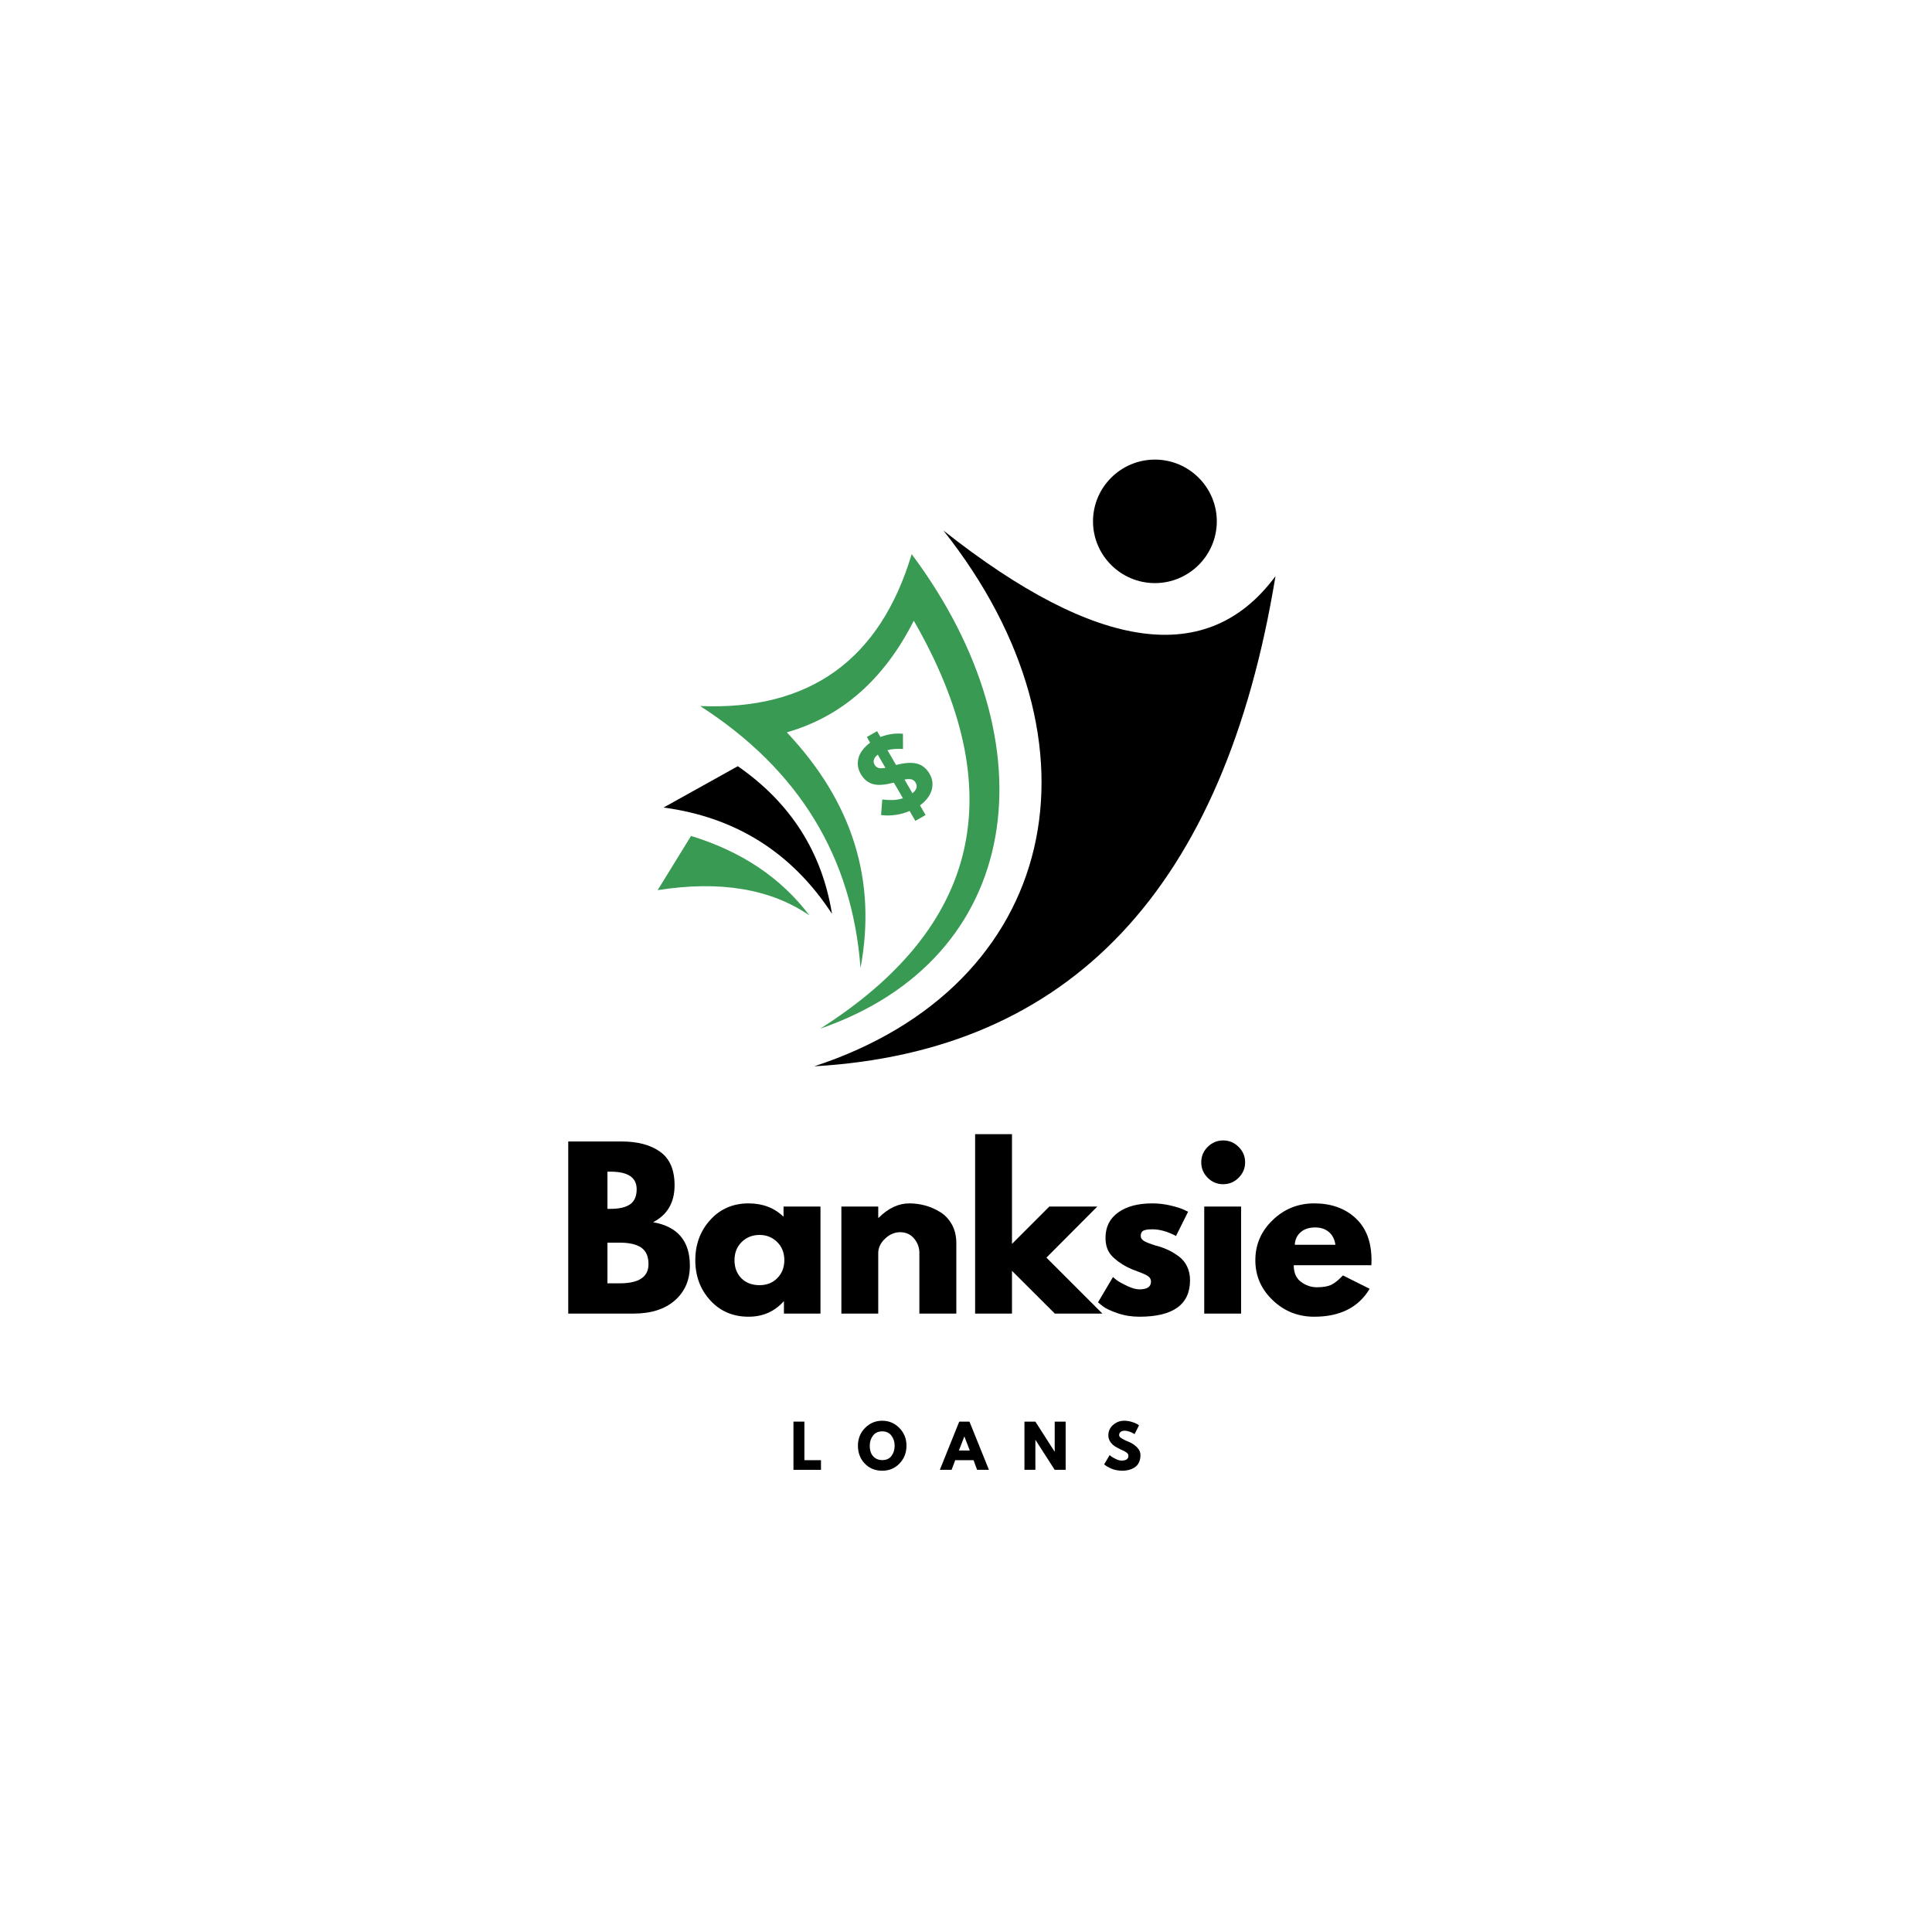 <svg xmlns="http://www.w3.org/2000/svg" xmlns:xlink="http://www.w3.org/1999/xlink" width="500" zoomAndPan="magnify" viewBox="0 0 375 375" height="500" preserveAspectRatio="xMidYMid meet" version="1.0"><defs><g/><clipPath id="f5aef0ffa9"><path d="M 127.605 162 L 158 162 L 158 178 L 127.605 178 Z M 127.605 162 " clip-rule="nonzero"/></clipPath><clipPath id="b7bc98e598"><path d="M 158 102 L 247.605 102 L 247.605 206.969 L 158 206.969 Z M 158 102 " clip-rule="nonzero"/></clipPath><clipPath id="09c14435ea"><path d="M 212 89.219 L 237 89.219 L 237 114 L 212 114 Z M 212 89.219 " clip-rule="nonzero"/></clipPath></defs><rect x="-37.5" width="450" fill="#ffffff" y="-37.5" height="450" fill-opacity="1"/><rect x="-37.5" width="450" fill="#ffffff" y="-37.5" height="450" fill-opacity="1"/><rect x="-37.5" width="450" fill="#ffffff" y="-37.5" height="450" fill-opacity="1"/><g clip-path="url(#f5aef0ffa9)"><path fill="#399b53" d="M 134.129 162.254 L 127.652 172.777 C 139.727 170.875 149.551 172.504 157.102 177.676 C 151.613 170.406 143.953 165.262 134.121 162.254 Z M 134.129 162.254 " fill-opacity="1" fill-rule="evenodd"/></g><path fill="#000000" d="M 128.797 156.742 C 142.836 158.625 153.738 165.504 161.488 177.375 C 159.551 165.387 153.465 155.844 143.211 148.719 Z M 128.797 156.742 " fill-opacity="1" fill-rule="evenodd"/><path fill="#399b53" d="M 135.902 137.043 C 155.047 149.363 165.422 166.316 167.023 187.887 C 170.223 170.875 165.449 155.629 152.719 142.148 C 163.387 139.094 171.605 131.871 177.367 120.48 C 196.379 153.508 190.32 179.902 159.195 199.668 C 198.617 186.043 204.539 144.5 176.957 107.559 C 170.812 128.082 157.133 137.914 135.91 137.043 Z M 135.902 137.043 " fill-opacity="1" fill-rule="evenodd"/><g clip-path="url(#b7bc98e598)"><path fill="#000000" d="M 183.121 102.98 C 215.957 144.434 205.516 191.391 158.051 206.969 C 207.816 204.098 237.648 172.387 247.57 111.832 C 234.48 129.539 212.992 126.59 183.121 102.98 Z M 183.121 102.98 " fill-opacity="1" fill-rule="evenodd"/></g><g clip-path="url(#09c14435ea)"><path fill="#000000" d="M 224.164 113.18 C 230.781 113.18 236.18 107.801 236.18 101.195 C 236.18 94.594 230.789 89.207 224.164 89.207 C 217.551 89.207 212.152 94.586 212.152 101.195 C 212.152 107.793 217.551 113.18 224.164 113.18 Z M 224.164 113.18 " fill-opacity="1" fill-rule="evenodd"/></g><path fill="#399b53" d="M 177.738 151.957 C 178.129 152.641 177.926 153.312 177.102 153.969 L 175.566 151.305 C 176.191 151.195 176.672 151.195 176.984 151.293 C 177.297 151.402 177.555 151.617 177.75 151.949 Z M 171.859 149.039 C 171.223 149.148 170.762 149.148 170.461 149.039 C 170.156 148.922 169.922 148.727 169.754 148.434 C 169.578 148.133 169.531 147.809 169.617 147.477 C 169.707 147.145 169.949 146.812 170.379 146.48 L 171.867 149.051 Z M 180.438 150.211 C 179.824 149.148 179 148.484 177.973 148.219 C 176.945 147.957 175.598 148.043 173.922 148.484 L 172.258 145.613 C 172.719 145.477 173.207 145.398 173.719 145.371 C 174.227 145.34 174.746 145.34 175.273 145.379 L 175.262 142.422 C 174.531 142.352 173.805 142.371 173.09 142.469 C 172.375 142.566 171.652 142.762 170.898 143.055 L 170.242 141.914 L 168.258 143.055 L 168.895 144.16 C 168.336 144.57 167.867 145.008 167.484 145.496 C 167.102 145.973 166.828 146.48 166.672 147.008 C 166.508 147.535 166.457 148.062 166.516 148.609 C 166.574 149.148 166.762 149.684 167.062 150.219 C 167.387 150.777 167.758 151.215 168.168 151.547 C 168.59 151.871 169.059 152.094 169.578 152.223 C 170.098 152.348 170.684 152.379 171.328 152.309 C 171.977 152.25 172.699 152.113 173.504 151.91 L 175.254 154.934 C 174.617 155.148 173.98 155.266 173.336 155.285 C 172.699 155.305 172.004 155.277 171.25 155.18 L 171.016 158.203 C 171.926 158.32 172.867 158.312 173.805 158.176 C 174.754 158.039 175.676 157.793 176.555 157.414 L 177.672 159.336 L 179.656 158.195 L 178.57 156.312 C 179.148 155.902 179.617 155.441 180 154.953 C 180.379 154.465 180.645 153.957 180.812 153.43 C 180.977 152.906 181.027 152.379 180.977 151.832 C 180.93 151.285 180.742 150.746 180.438 150.219 Z M 180.438 150.211 " fill-opacity="1" fill-rule="evenodd"/><g fill="#000000" fill-opacity="1"><g transform="translate(107.857, 254.966)"><g><path d="M 2.438 -33.406 L 12.797 -33.406 C 15.93 -33.406 18.426 -32.738 20.281 -31.406 C 22.145 -30.07 23.078 -27.906 23.078 -24.906 C 23.078 -21.562 21.688 -19.172 18.906 -17.734 C 23.664 -16.898 26.047 -14.094 26.047 -9.312 C 26.047 -6.508 25.07 -4.254 23.125 -2.547 C 21.176 -0.848 18.504 0 15.109 0 L 2.438 0 Z M 10.047 -20.328 L 10.656 -20.328 C 12.352 -20.328 13.617 -20.625 14.453 -21.219 C 15.297 -21.812 15.719 -22.785 15.719 -24.141 C 15.719 -26.41 14.031 -27.547 10.656 -27.547 L 10.047 -27.547 Z M 10.047 -5.875 L 12.438 -5.875 C 16.156 -5.875 18.016 -7.113 18.016 -9.594 C 18.016 -11.082 17.551 -12.148 16.625 -12.797 C 15.695 -13.441 14.301 -13.766 12.438 -13.766 L 10.047 -13.766 Z M 10.047 -5.875 "/></g></g></g><g fill="#000000" fill-opacity="1"><g transform="translate(134.02, 254.966)"><g><path d="M 3.844 -2.562 C 1.906 -4.688 0.938 -7.285 0.938 -10.359 C 0.938 -13.441 1.906 -16.051 3.844 -18.188 C 5.789 -20.32 8.266 -21.391 11.266 -21.391 C 14.016 -21.391 16.281 -20.523 18.062 -18.797 L 18.062 -20.781 L 25.234 -20.781 L 25.234 0 L 18.141 0 L 18.141 -2.344 L 18.062 -2.344 C 16.281 -0.375 14.016 0.609 11.266 0.609 C 8.266 0.609 5.789 -0.445 3.844 -2.562 Z M 9.938 -13.891 C 9.008 -12.973 8.547 -11.797 8.547 -10.359 C 8.547 -8.93 8.988 -7.766 9.875 -6.859 C 10.77 -5.961 11.945 -5.516 13.406 -5.516 C 14.812 -5.516 15.961 -5.973 16.859 -6.891 C 17.766 -7.805 18.219 -8.969 18.219 -10.375 C 18.219 -11.801 17.754 -12.973 16.828 -13.891 C 15.898 -14.805 14.758 -15.266 13.406 -15.266 C 12.031 -15.266 10.875 -14.805 9.938 -13.891 Z M 9.938 -13.891 "/></g></g></g><g fill="#000000" fill-opacity="1"><g transform="translate(160.872, 254.966)"><g><path d="M 2.438 0 L 2.438 -20.781 L 9.594 -20.781 L 9.594 -18.594 L 9.672 -18.594 C 11.535 -20.457 13.523 -21.391 15.641 -21.391 C 16.66 -21.391 17.676 -21.254 18.688 -20.984 C 19.695 -20.711 20.664 -20.289 21.594 -19.719 C 22.531 -19.156 23.289 -18.352 23.875 -17.312 C 24.457 -16.27 24.75 -15.062 24.75 -13.688 L 24.75 0 L 17.578 0 L 17.578 -11.75 C 17.578 -12.82 17.234 -13.766 16.547 -14.578 C 15.859 -15.391 14.957 -15.797 13.844 -15.797 C 12.77 -15.797 11.789 -15.375 10.906 -14.531 C 10.031 -13.695 9.594 -12.77 9.594 -11.75 L 9.594 0 Z M 2.438 0 "/></g></g></g><g fill="#000000" fill-opacity="1"><g transform="translate(186.832, 254.966)"><g><path d="M 26.156 -20.781 L 16.281 -10.859 L 27.141 0 L 17.906 0 L 9.594 -8.297 L 9.594 0 L 2.438 0 L 2.438 -34.828 L 9.594 -34.828 L 9.594 -13.531 L 16.844 -20.781 Z M 26.156 -20.781 "/></g></g></g><g fill="#000000" fill-opacity="1"><g transform="translate(212.186, 254.966)"><g><path d="M 11.469 -21.391 C 12.656 -21.391 13.828 -21.254 14.984 -20.984 C 16.141 -20.711 17.004 -20.441 17.578 -20.172 L 18.422 -19.766 L 16.078 -15.062 C 14.461 -15.926 12.926 -16.359 11.469 -16.359 C 10.656 -16.359 10.078 -16.27 9.734 -16.094 C 9.398 -15.914 9.234 -15.586 9.234 -15.109 C 9.234 -14.992 9.242 -14.883 9.266 -14.781 C 9.297 -14.676 9.352 -14.578 9.438 -14.484 C 9.52 -14.391 9.594 -14.305 9.656 -14.234 C 9.727 -14.172 9.844 -14.098 10 -14.016 C 10.164 -13.93 10.297 -13.867 10.391 -13.828 C 10.484 -13.785 10.633 -13.723 10.844 -13.641 C 11.062 -13.566 11.223 -13.508 11.328 -13.469 C 11.441 -13.426 11.625 -13.363 11.875 -13.281 C 12.133 -13.195 12.332 -13.145 12.469 -13.125 C 13.312 -12.875 14.039 -12.598 14.656 -12.297 C 15.281 -12.004 15.938 -11.602 16.625 -11.094 C 17.312 -10.582 17.844 -9.938 18.219 -9.156 C 18.602 -8.375 18.797 -7.484 18.797 -6.484 C 18.797 -1.754 15.516 0.609 8.953 0.609 C 7.461 0.609 6.051 0.379 4.719 -0.078 C 3.383 -0.535 2.422 -0.992 1.828 -1.453 L 0.938 -2.188 L 3.844 -7.094 C 4.062 -6.895 4.344 -6.664 4.688 -6.406 C 5.039 -6.156 5.676 -5.805 6.594 -5.359 C 7.52 -4.922 8.316 -4.703 8.984 -4.703 C 10.473 -4.703 11.219 -5.203 11.219 -6.203 C 11.219 -6.66 11.023 -7.016 10.641 -7.266 C 10.266 -7.523 9.625 -7.816 8.719 -8.141 C 7.82 -8.461 7.113 -8.758 6.594 -9.031 C 5.301 -9.707 4.273 -10.469 3.516 -11.312 C 2.766 -12.164 2.391 -13.297 2.391 -14.703 C 2.391 -16.805 3.207 -18.445 4.844 -19.625 C 6.477 -20.801 8.688 -21.391 11.469 -21.391 Z M 11.469 -21.391 "/></g></g></g><g fill="#000000" fill-opacity="1"><g transform="translate(231.302, 254.966)"><g><path d="M 3.109 -32.359 C 3.953 -33.191 4.953 -33.609 6.109 -33.609 C 7.273 -33.609 8.273 -33.191 9.109 -32.359 C 9.953 -31.523 10.375 -30.523 10.375 -29.359 C 10.375 -28.203 9.953 -27.203 9.109 -26.359 C 8.273 -25.523 7.273 -25.109 6.109 -25.109 C 4.953 -25.109 3.953 -25.523 3.109 -26.359 C 2.273 -27.203 1.859 -28.203 1.859 -29.359 C 1.859 -30.523 2.273 -31.523 3.109 -32.359 Z M 2.438 -20.781 L 2.438 0 L 9.594 0 L 9.594 -20.781 Z M 2.438 -20.781 "/></g></g></g><g fill="#000000" fill-opacity="1"><g transform="translate(242.723, 254.966)"><g><path d="M 23.453 -9.391 L 8.391 -9.391 C 8.391 -7.93 8.859 -6.852 9.797 -6.156 C 10.742 -5.457 11.77 -5.109 12.875 -5.109 C 14.039 -5.109 14.957 -5.258 15.625 -5.562 C 16.301 -5.875 17.07 -6.488 17.938 -7.406 L 23.125 -4.812 C 20.969 -1.195 17.379 0.609 12.359 0.609 C 9.223 0.609 6.535 -0.461 4.297 -2.609 C 2.055 -4.754 0.938 -7.336 0.938 -10.359 C 0.938 -13.391 2.055 -15.984 4.297 -18.141 C 6.535 -20.305 9.223 -21.391 12.359 -21.391 C 15.648 -21.391 18.328 -20.438 20.391 -18.531 C 22.453 -16.625 23.484 -13.906 23.484 -10.375 C 23.484 -9.883 23.473 -9.555 23.453 -9.391 Z M 8.594 -13.359 L 16.484 -13.359 C 16.316 -14.441 15.891 -15.27 15.203 -15.844 C 14.516 -16.426 13.633 -16.719 12.562 -16.719 C 11.363 -16.719 10.414 -16.406 9.719 -15.781 C 9.02 -15.164 8.645 -14.359 8.594 -13.359 Z M 8.594 -13.359 "/></g></g></g><g fill="#000000" fill-opacity="1"><g transform="translate(153.321, 285.295)"><g><path d="M 2.812 -9.359 L 2.812 -1.875 L 6.031 -1.875 L 6.031 0 L 0.688 0 L 0.688 -9.359 Z M 2.812 -9.359 "/></g></g></g><g fill="#000000" fill-opacity="1"><g transform="translate(166.258, 285.295)"><g><path d="M 0.266 -4.688 C 0.266 -6.039 0.723 -7.188 1.641 -8.125 C 2.566 -9.062 3.68 -9.531 4.984 -9.531 C 6.285 -9.531 7.395 -9.062 8.312 -8.125 C 9.227 -7.195 9.688 -6.051 9.688 -4.688 C 9.688 -3.312 9.234 -2.156 8.328 -1.219 C 7.43 -0.289 6.316 0.172 4.984 0.172 C 3.609 0.172 2.477 -0.289 1.594 -1.219 C 0.707 -2.145 0.266 -3.301 0.266 -4.688 Z M 2.562 -4.688 C 2.562 -4.195 2.633 -3.75 2.781 -3.344 C 2.938 -2.938 3.203 -2.594 3.578 -2.312 C 3.961 -2.031 4.43 -1.891 4.984 -1.891 C 5.773 -1.891 6.375 -2.16 6.781 -2.703 C 7.188 -3.254 7.391 -3.914 7.391 -4.688 C 7.391 -5.445 7.18 -6.098 6.766 -6.641 C 6.348 -7.191 5.754 -7.469 4.984 -7.469 C 4.211 -7.469 3.613 -7.191 3.188 -6.641 C 2.77 -6.098 2.562 -5.445 2.562 -4.688 Z M 2.562 -4.688 "/></g></g></g><g fill="#000000" fill-opacity="1"><g transform="translate(182.734, 285.295)"><g><path d="M 5.438 -9.359 L 9.219 0 L 6.922 0 L 6.234 -1.875 L 2.672 -1.875 L 1.969 0 L -0.312 0 L 3.453 -9.359 Z M 5.5 -3.75 L 4.453 -6.469 L 4.438 -6.469 L 3.391 -3.75 Z M 5.5 -3.75 "/></g></g></g><g fill="#000000" fill-opacity="1"><g transform="translate(198.155, 285.295)"><g><path d="M 2.812 -5.812 L 2.812 0 L 0.688 0 L 0.688 -9.359 L 2.812 -9.359 L 6.531 -3.547 L 6.562 -3.547 L 6.562 -9.359 L 8.688 -9.359 L 8.688 0 L 6.562 0 L 2.828 -5.812 Z M 2.812 -5.812 "/></g></g></g><g fill="#000000" fill-opacity="1"><g transform="translate(214.052, 285.295)"><g><path d="M 4.125 -9.531 C 4.633 -9.531 5.129 -9.457 5.609 -9.312 C 6.098 -9.164 6.457 -9.02 6.688 -8.875 L 7.031 -8.641 L 6.172 -6.938 C 6.098 -6.988 6 -7.047 5.875 -7.109 C 5.758 -7.18 5.535 -7.281 5.203 -7.406 C 4.867 -7.531 4.562 -7.594 4.281 -7.594 C 3.926 -7.594 3.648 -7.516 3.453 -7.359 C 3.266 -7.211 3.172 -7.008 3.172 -6.75 C 3.172 -6.625 3.211 -6.504 3.297 -6.391 C 3.391 -6.285 3.547 -6.172 3.766 -6.047 C 3.984 -5.922 4.176 -5.816 4.344 -5.734 C 4.508 -5.66 4.766 -5.551 5.109 -5.406 C 5.723 -5.145 6.242 -4.789 6.672 -4.344 C 7.098 -3.906 7.312 -3.406 7.312 -2.844 C 7.312 -2.312 7.211 -1.844 7.016 -1.438 C 6.828 -1.039 6.562 -0.727 6.219 -0.5 C 5.883 -0.27 5.508 -0.102 5.094 0 C 4.688 0.113 4.25 0.172 3.781 0.172 C 3.375 0.172 2.973 0.129 2.578 0.047 C 2.18 -0.035 1.848 -0.141 1.578 -0.266 C 1.316 -0.391 1.082 -0.508 0.875 -0.625 C 0.664 -0.75 0.508 -0.852 0.406 -0.938 L 0.266 -1.062 L 1.328 -2.859 C 1.422 -2.785 1.547 -2.688 1.703 -2.562 C 1.859 -2.445 2.141 -2.289 2.547 -2.094 C 2.953 -1.895 3.312 -1.797 3.625 -1.797 C 4.52 -1.797 4.969 -2.102 4.969 -2.719 C 4.969 -2.852 4.938 -2.973 4.875 -3.078 C 4.812 -3.191 4.695 -3.301 4.531 -3.406 C 4.363 -3.52 4.219 -3.609 4.094 -3.672 C 3.969 -3.734 3.766 -3.828 3.484 -3.953 C 3.203 -4.086 2.992 -4.191 2.859 -4.266 C 2.297 -4.547 1.859 -4.895 1.547 -5.312 C 1.234 -5.727 1.078 -6.18 1.078 -6.672 C 1.078 -7.504 1.383 -8.188 2 -8.719 C 2.625 -9.258 3.332 -9.531 4.125 -9.531 Z M 4.125 -9.531 "/></g></g></g></svg>
